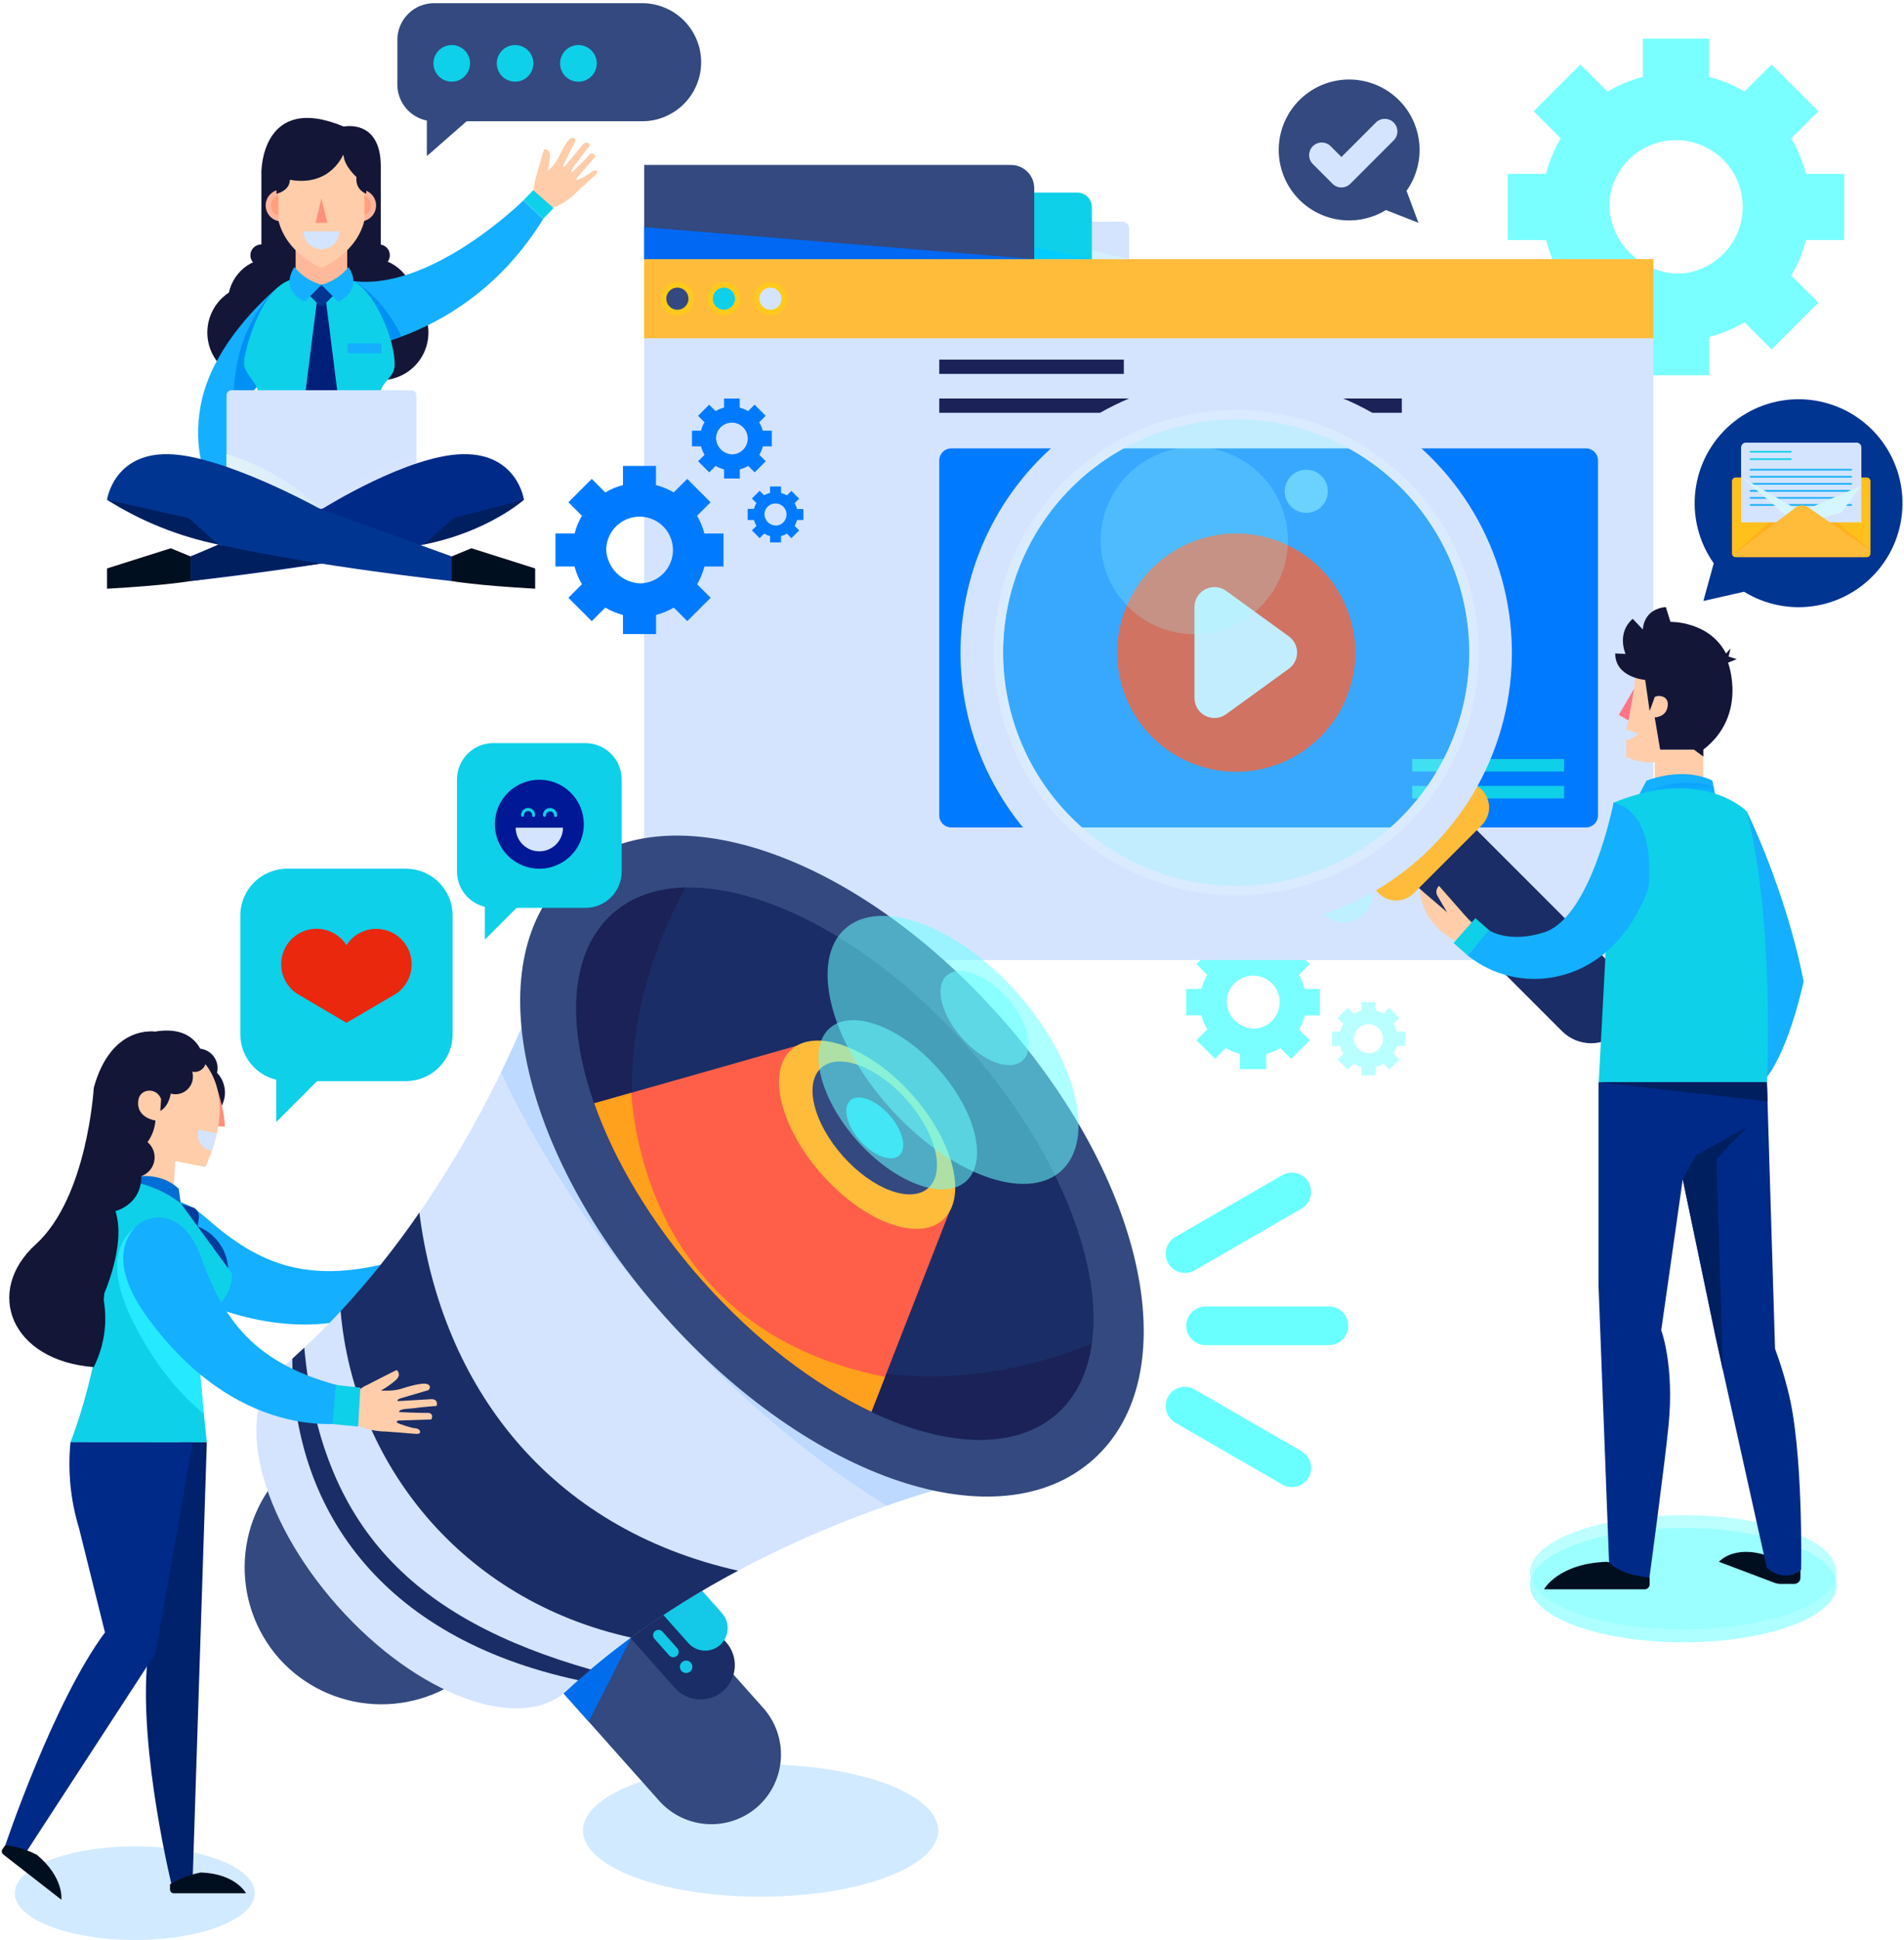 <svg width="543" height="553" viewBox="0 0 543 553" fill="none" xmlns="http://www.w3.org/2000/svg">
<path d="M376.431 289.417V281.91H372.083C371.728 280.497 371.169 279.143 370.425 277.891L373.496 274.827L368.193 269.524L365.129 272.595C363.877 271.851 362.523 271.292 361.11 270.937V266.589H353.603V270.937C352.192 271.291 350.84 271.85 349.59 272.595L346.519 269.524L341.223 274.827L344.294 277.891C343.548 279.143 342.987 280.497 342.629 281.91H338.289V289.417H342.629C342.986 290.829 343.547 292.181 344.294 293.43L341.223 296.501L346.519 301.797L349.59 298.726C350.841 299.487 352.198 300.057 353.616 300.418V304.766H361.123V300.418C362.538 300.063 363.892 299.502 365.143 298.753L368.207 301.824L373.51 296.528L370.439 293.457C371.184 292.208 371.742 290.856 372.097 289.445L376.431 289.417ZM349.815 285.439C349.86 283.962 350.336 282.531 351.184 281.321C352.032 280.111 353.216 279.177 354.59 278.632C355.963 278.087 357.466 277.957 358.913 278.256C360.359 278.555 361.687 279.271 362.732 280.316C363.776 281.36 364.492 282.688 364.792 284.135C365.091 285.582 364.96 287.084 364.415 288.458C363.871 289.831 362.936 291.015 361.726 291.863C360.517 292.712 359.085 293.188 357.609 293.232C355.558 293.176 353.607 292.337 352.156 290.888C350.704 289.438 349.862 287.489 349.801 285.439H349.815Z" fill="#79FFFF"/>
<path d="M525.939 68.421V49.572H515.02C514.122 46.015 512.71 42.608 510.829 39.458L518.568 31.733L505.233 18.398L497.487 26.109C494.337 24.235 490.933 22.824 487.38 21.919V11H468.545V21.919C464.991 22.822 461.587 24.233 458.438 26.109L450.712 18.384L437.377 31.719L445.103 39.444C443.227 42.596 441.817 46.003 440.919 49.558H430V68.421H440.919C441.819 71.977 443.228 75.383 445.103 78.535L437.377 86.261L450.712 99.589L458.438 91.864C461.586 93.739 464.991 95.145 468.545 96.04V106.959H487.401V96.04C490.954 95.143 494.358 93.736 497.508 91.864L505.24 99.589L518.575 86.261L510.836 78.535C512.716 75.385 514.128 71.978 515.026 68.421H525.939ZM478.536 78.023C473.381 77.877 468.476 75.765 464.828 72.12C461.18 68.474 459.065 63.572 458.915 58.417C459.025 54.698 460.221 51.093 462.355 48.046C464.49 44.999 467.469 42.644 470.927 41.27C474.384 39.897 478.168 39.565 481.811 40.317C485.454 41.069 488.798 42.87 491.43 45.5C494.061 48.13 495.865 51.472 496.619 55.115C497.374 58.758 497.045 62.542 495.674 66C494.303 69.459 491.949 72.44 488.904 74.576C485.859 76.713 482.254 77.911 478.536 78.023Z" fill="#79FFFF"/>
<path opacity="0.51" d="M400.705 298.146V294.051H398.33C398.136 293.278 397.831 292.538 397.423 291.854L399.102 290.175L396.201 287.281L394.522 288.96C393.838 288.55 393.098 288.242 392.325 288.046V285.671H388.23V288.046C387.458 288.245 386.718 288.553 386.033 288.96L384.354 287.281L381.46 290.175L383.139 291.854C382.731 292.538 382.425 293.278 382.231 294.051H379.856V298.146H382.231C382.425 298.919 382.731 299.659 383.139 300.343L381.46 302.022L384.354 304.916L386.033 303.237C386.718 303.642 387.458 303.948 388.23 304.145V306.52H392.325V304.145C393.098 303.951 393.838 303.645 394.522 303.237L396.201 304.916L399.102 302.022L397.423 300.343C397.831 299.659 398.136 298.919 398.33 298.146H400.705ZM386.142 295.969C386.166 295.161 386.427 294.377 386.891 293.715C387.355 293.053 388.003 292.541 388.755 292.243C389.507 291.945 390.329 291.873 391.121 292.037C391.913 292.201 392.64 292.593 393.212 293.164C393.783 293.736 394.175 294.463 394.339 295.255C394.503 296.047 394.431 296.869 394.133 297.621C393.835 298.373 393.323 299.021 392.661 299.485C391.999 299.949 391.215 300.21 390.407 300.234C389.283 300.207 388.211 299.749 387.414 298.956C386.617 298.162 386.154 297.093 386.121 295.969H386.142Z" fill="#79FFFF"/>
<path d="M183.7 73.866H471.523V266.071C471.523 268.082 470.724 270.01 469.302 271.432C467.88 272.854 465.952 273.653 463.941 273.653H183.7V73.866Z" fill="#D4E4FF"/>
<path d="M457.089 241.974H322.053V244.253H457.089V241.974Z" fill="#D4E4FF"/>
<path d="M457.089 250.306H322.053V252.586H457.089V250.306Z" fill="#D4E4FF"/>
<path d="M457.089 258.646H322.053V260.925H457.089V258.646Z" fill="#D4E4FF"/>
<path d="M452.326 127.82H271.272C269.391 127.82 267.866 129.345 267.866 131.226V232.453C267.866 234.334 269.391 235.859 271.272 235.859H452.326C454.207 235.859 455.731 234.334 455.731 232.453V131.226C455.731 129.345 454.207 127.82 452.326 127.82Z" fill="#007AFF"/>
<path d="M471.523 73.866H183.7V96.414H471.523V73.866Z" fill="#FFBC3A"/>
<path d="M197.895 85.133C197.895 86.064 197.619 86.975 197.101 87.749C196.584 88.523 195.848 89.127 194.988 89.483C194.128 89.84 193.181 89.933 192.267 89.751C191.354 89.57 190.515 89.121 189.856 88.463C189.198 87.804 188.749 86.965 188.568 86.052C188.386 85.138 188.479 84.191 188.836 83.331C189.192 82.471 189.795 81.735 190.57 81.218C191.344 80.7 192.255 80.424 193.186 80.424C194.435 80.424 195.633 80.92 196.516 81.803C197.399 82.686 197.895 83.884 197.895 85.133V85.133Z" fill="#FFCA1C"/>
<path d="M196.339 85.133C196.34 85.758 196.156 86.37 195.809 86.891C195.462 87.412 194.969 87.818 194.391 88.058C193.814 88.298 193.178 88.361 192.564 88.239C191.951 88.117 191.387 87.816 190.945 87.374C190.502 86.932 190.201 86.368 190.08 85.754C189.958 85.141 190.021 84.505 190.261 83.927C190.501 83.35 190.907 82.856 191.428 82.51C191.948 82.163 192.56 81.979 193.186 81.98C194.022 81.98 194.824 82.312 195.415 82.903C196.007 83.495 196.339 84.297 196.339 85.133V85.133Z" fill="#33497F"/>
<path d="M211.155 85.133C211.155 86.064 210.879 86.975 210.361 87.749C209.844 88.523 209.108 89.127 208.248 89.483C207.387 89.84 206.441 89.933 205.527 89.751C204.614 89.57 203.775 89.121 203.116 88.463C202.458 87.804 202.009 86.965 201.828 86.052C201.646 85.138 201.739 84.191 202.095 83.331C202.452 82.471 203.055 81.735 203.83 81.218C204.604 80.7 205.515 80.424 206.446 80.424C207.065 80.423 207.677 80.544 208.249 80.781C208.821 81.017 209.34 81.364 209.778 81.801C210.215 82.239 210.562 82.758 210.798 83.33C211.035 83.902 211.156 84.514 211.155 85.133V85.133Z" fill="#FFCA1C"/>
<path d="M206.446 88.286C208.187 88.286 209.599 86.874 209.599 85.133C209.599 83.392 208.187 81.98 206.446 81.98C204.705 81.98 203.293 83.392 203.293 85.133C203.293 86.874 204.705 88.286 206.446 88.286Z" fill="#0ED0E9"/>
<path d="M224.421 85.133C224.421 86.064 224.145 86.975 223.628 87.749C223.11 88.523 222.375 89.127 221.515 89.483C220.654 89.84 219.707 89.933 218.794 89.751C217.88 89.57 217.041 89.121 216.383 88.463C215.724 87.804 215.276 86.965 215.094 86.052C214.912 85.138 215.006 84.191 215.362 83.331C215.719 82.471 216.322 81.735 217.096 81.218C217.871 80.7 218.781 80.424 219.713 80.424C220.961 80.424 222.159 80.92 223.042 81.803C223.925 82.686 224.421 83.884 224.421 85.133V85.133Z" fill="#FFCA1C"/>
<path d="M222.872 85.133C222.874 85.758 222.69 86.37 222.343 86.89C221.997 87.411 221.504 87.817 220.927 88.057C220.349 88.297 219.714 88.361 219.1 88.24C218.487 88.118 217.923 87.818 217.481 87.376C217.038 86.935 216.737 86.372 216.614 85.759C216.492 85.145 216.554 84.51 216.793 83.932C217.032 83.354 217.437 82.861 217.957 82.513C218.476 82.165 219.087 81.98 219.713 81.98C220.55 81.98 221.352 82.312 221.945 82.903C222.537 83.494 222.871 84.296 222.872 85.133Z" fill="#D4E4FF"/>
<path d="M299.566 63.185H320.04C320.565 63.185 321.068 63.394 321.439 63.765C321.81 64.136 322.019 64.64 322.019 65.165V73.866H299.566V63.185Z" fill="#D4E4FF"/>
<path d="M322.046 73.866H310.717L310.185 71.122L322.046 73.866Z" fill="#D6F0FF"/>
<path d="M266.42 54.894H307.223C308.327 54.894 309.386 55.332 310.167 56.113C310.948 56.894 311.386 57.953 311.386 59.057V73.866H266.42V54.894V54.894Z" fill="#0ED0E9"/>
<path d="M311.386 73.866L292.66 70.051L294.953 73.866H311.386Z" fill="#00CCFF"/>
<path d="M183.7 47.018H288.319C290.079 47.018 291.766 47.717 293.01 48.961C294.254 50.205 294.953 51.892 294.953 53.652V73.866H183.714V47.018H183.7Z" fill="#33497F"/>
<path d="M294.953 73.866L183.7 64.741V73.866H294.953Z" fill="#0068F2"/>
<path d="M399.784 113.591H267.866V117.665H399.784V113.591Z" fill="#1A2258"/>
<path d="M320.504 102.508H267.866V106.582H320.504V102.508Z" fill="#1A2258"/>
<path d="M446.054 216.368H402.752V219.917H446.054V216.368Z" fill="#0ED0E9"/>
<path d="M446.054 224.032H402.752V227.581H446.054V224.032Z" fill="#0ED0E9"/>
<path d="M206.337 161.486V152.075H200.877C200.426 150.3 199.723 148.599 198.789 147.024L202.645 143.169L195.991 136.508L192.128 140.371C190.555 139.431 188.854 138.726 187.078 138.275V132.816H177.667V138.275C175.891 138.726 174.19 139.431 172.617 140.371L168.761 136.508L162.1 143.169L165.963 147.024C165.024 148.598 164.318 150.299 163.868 152.075H158.408V161.486H163.868C164.318 163.261 165.024 164.963 165.963 166.536L162.1 170.398L168.761 177.052L172.617 173.196C174.191 174.131 175.892 174.834 177.667 175.285V180.744H187.098V175.285C188.873 174.834 190.574 174.131 192.149 173.196L196.011 177.052L202.665 170.398L198.809 166.536C199.744 164.961 200.447 163.26 200.898 161.486H206.337ZM172.897 156.49C172.953 154.634 173.552 152.835 174.619 151.315C175.686 149.795 177.175 148.62 178.901 147.936C180.628 147.252 182.517 147.089 184.335 147.465C186.154 147.842 187.822 148.743 189.135 150.056C190.448 151.37 191.347 153.039 191.722 154.858C192.098 156.676 191.933 158.565 191.248 160.291C190.562 162.017 189.387 163.505 187.866 164.571C186.345 165.637 184.546 166.234 182.69 166.29C180.11 166.221 177.655 165.167 175.829 163.345C174.002 161.522 172.943 159.069 172.869 156.49H172.897Z" fill="#007AFF"/>
<path d="M220.115 127.24V122.756H217.522C217.308 121.914 216.973 121.107 216.526 120.361L218.362 118.525L215.195 115.352L213.359 117.188C212.61 116.744 211.801 116.411 210.957 116.198V113.598H206.48V116.198C205.636 116.412 204.828 116.746 204.078 117.188L202.242 115.352L199.075 118.525L200.911 120.361C200.464 121.107 200.129 121.914 199.915 122.756H197.335V127.24H199.929C200.144 128.085 200.479 128.894 200.925 129.642L199.089 131.478L202.256 134.645L204.091 132.809C204.84 133.254 205.649 133.587 206.494 133.798V136.399H210.984V133.798C211.829 133.588 212.639 133.255 213.386 132.809L215.222 134.645L218.389 131.478L216.553 129.642C216.999 128.894 217.334 128.085 217.549 127.24H220.115ZM204.201 124.858C204.228 123.975 204.513 123.12 205.02 122.397C205.528 121.674 206.236 121.115 207.057 120.79C207.879 120.465 208.777 120.387 209.642 120.566C210.507 120.746 211.301 121.175 211.925 121.8C212.549 122.425 212.977 123.219 213.155 124.084C213.333 124.949 213.254 125.848 212.928 126.669C212.601 127.49 212.042 128.197 211.318 128.703C210.594 129.21 209.738 129.494 208.855 129.519C207.629 129.488 206.462 128.987 205.596 128.119C204.73 127.252 204.23 126.084 204.201 124.858V124.858Z" fill="#007AFF"/>
<path d="M229.117 148.232V145.1H227.308C227.159 144.512 226.93 143.947 226.626 143.421L227.909 142.138L225.698 139.927L224.415 141.21C223.891 140.904 223.325 140.674 222.736 140.528V138.678H219.604V140.493C219.014 140.64 218.449 140.87 217.925 141.176L216.649 139.893L214.431 142.104L215.714 143.387C215.41 143.913 215.18 144.478 215.031 145.066H213.223V148.232H215.031C215.18 148.821 215.41 149.386 215.714 149.911L214.431 151.187L216.649 153.405L217.925 152.122C218.45 152.426 219.015 152.656 219.604 152.805V154.613H222.736V152.805C223.324 152.656 223.889 152.426 224.415 152.122L225.698 153.405L227.909 151.187L226.626 149.911C226.93 149.386 227.159 148.821 227.308 148.232H229.117ZM218 146.567C218.019 145.951 218.218 145.353 218.572 144.849C218.926 144.344 219.421 143.954 219.994 143.727C220.567 143.5 221.194 143.445 221.798 143.57C222.402 143.695 222.956 143.994 223.392 144.43C223.828 144.866 224.127 145.42 224.252 146.024C224.377 146.628 224.323 147.255 224.095 147.828C223.868 148.402 223.478 148.896 222.974 149.25C222.469 149.605 221.871 149.804 221.255 149.822C220.4 149.8 219.586 149.451 218.98 148.847C218.375 148.242 218.024 147.429 218 146.574V146.567Z" fill="#007AFF"/>
<path d="M267.553 521.785C267.553 532.199 244.875 540.641 216.901 540.641C188.928 540.641 166.243 532.199 166.243 521.785C166.243 511.37 188.921 502.935 216.901 502.935C244.882 502.935 267.553 511.377 267.553 521.785Z" fill="#D2EAFF"/>
<path d="M38.017 348.92C39.082 344.143 46.78 336.554 59.01 347.351C73.641 360.263 88.273 366.869 114.97 358.802L119.468 366.93C119.468 366.93 95.848 388.857 53.953 369.701C41.737 364.105 36.277 356.809 38.017 348.92Z" fill="#14AFFF"/>
<path d="M192.19 424.829L134.769 475.965C127.017 482.826 116.865 486.341 106.531 485.741C96.196 485.142 86.519 480.476 79.613 472.764V472.764C72.751 465.014 69.235 454.862 69.833 444.528C70.432 434.193 75.096 424.515 82.807 417.609L140.228 366.473C147.98 359.611 158.132 356.097 168.466 356.696C178.801 357.296 188.478 361.962 195.384 369.673V369.673C202.248 377.423 205.765 387.575 205.166 397.91C204.568 408.245 199.902 417.923 192.19 424.829Z" fill="#33497F"/>
<path d="M216.089 514.974C212.145 518.467 206.979 520.257 201.719 519.953C196.46 519.649 191.534 517.275 188.02 513.35L138.065 457.252C134.571 453.307 132.78 448.14 133.085 442.879C133.389 437.618 135.763 432.692 139.689 429.176V429.176C143.635 425.685 148.803 423.897 154.063 424.202C159.323 424.508 164.249 426.882 167.765 430.807L217.72 486.905C221.211 490.85 222.999 496.016 222.693 501.276C222.388 506.535 220.013 511.459 216.089 514.974V514.974Z" fill="#33497F"/>
<path d="M180.104 466.718L167.881 490.733L154.211 475.385L180.104 466.718Z" fill="#006EEC"/>
<path d="M206.303 481.95C204.361 483.67 201.818 484.552 199.228 484.403C196.638 484.253 194.213 483.084 192.483 481.152L168.979 454.755C167.261 452.814 166.381 450.271 166.53 447.684C166.68 445.096 167.847 442.672 169.778 440.942C171.719 439.224 174.261 438.343 176.849 438.493C179.437 438.642 181.86 439.81 183.591 441.74L207.101 468.137C208.818 470.079 209.697 472.621 209.547 475.208C209.398 477.796 208.231 480.219 206.303 481.95V481.95Z" fill="#1A2D66"/>
<path d="M205.381 468.888C206.648 467.753 207.413 466.163 207.512 464.465C207.61 462.767 207.033 461.099 205.907 459.825L191.732 443.904C190.597 442.637 189.007 441.872 187.309 441.773C185.612 441.675 183.944 442.252 182.67 443.378V443.378C181.402 444.512 180.635 446.103 180.536 447.801C180.438 449.499 181.016 451.168 182.144 452.441L196.318 468.363C197.454 469.629 199.044 470.394 200.742 470.493C202.439 470.591 204.107 470.014 205.381 468.888V468.888Z" fill="#13C9E7"/>
<path d="M154.464 278.423C154.464 278.423 131.854 346.184 79.77 390.42C66.38 402.342 73.812 432.534 96.333 457.86C118.854 483.185 148.022 494.029 161.404 482.121C211.36 435.489 281.277 420.857 281.277 420.857L237.259 332.384L154.464 278.423Z" fill="#D4E4FF"/>
<g style="mix-blend-mode:multiply" opacity="0.3">
<path d="M154.464 278.423C154.464 278.423 150.758 289.527 142.862 305.68C153.734 328.883 169.328 352.571 189.33 375.037C209.333 397.504 231.089 415.732 252.859 429.204C269.812 423.259 281.27 420.857 281.27 420.857L237.259 332.384L154.464 278.423Z" fill="#86C0FF"/>
</g>
<path d="M162.762 248.737C135.908 272.622 147.585 328.133 189.378 375.038C231.171 421.942 284.921 439.959 311.769 416.039C338.616 392.119 326.946 336.643 285.153 289.738C243.36 242.833 189.624 224.817 162.762 248.737Z" fill="#33497F"/>
<path d="M301.509 402.942C322.306 384.425 310.776 337.528 275.755 298.194C240.734 258.86 195.485 241.984 174.688 260.501C153.89 279.018 165.421 325.915 200.441 365.249C235.462 404.583 280.712 421.459 301.509 402.942Z" fill="#1A2D66"/>
<path d="M195.513 252.954C187.324 253.166 180.131 255.568 174.664 260.461C153.87 278.976 165.404 325.874 200.427 365.21C174.61 336.186 174.18 291.868 195.513 252.954Z" fill="#1A2258"/>
<path d="M200.427 365.183C235.45 404.512 280.703 421.389 301.498 402.868C306.957 398.002 310.178 391.157 311.338 383.022C270.221 399.715 226.251 394.173 200.427 365.183Z" fill="#1A2258"/>
<path d="M169.478 314.497C175.258 330.965 185.781 348.729 200.427 365.183C215.489 382.094 232.434 394.835 248.519 402.417L270.76 345.419L240.958 316.347L227.247 298.071L170.986 314.068C170.474 314.204 169.969 314.341 169.478 314.497Z" fill="#FF5F49"/>
<path d="M180.035 311.508L170.986 314.067C170.474 314.19 169.969 314.327 169.478 314.484C175.258 330.951 185.781 348.715 200.427 365.169C215.489 382.08 232.434 394.822 248.519 402.404L252.395 392.474C190.511 380.163 181.318 329.368 180.035 311.508Z" fill="#FFA11C"/>
<path d="M260.121 312.02C272.05 325.417 275.981 341.366 268.897 347.705C261.813 354.045 246.376 348.265 234.468 334.869C222.559 321.472 218.601 305.523 225.684 299.183C232.768 292.843 248.185 298.631 260.121 312.02Z" fill="#FFBC3A"/>
<path d="M258.531 313.44C266.959 322.905 269.73 334.186 264.727 338.643C259.725 343.099 248.84 339.038 240.412 329.573C231.983 320.107 229.213 308.833 234.215 304.377C239.217 299.92 250.103 303.981 258.531 313.44Z" fill="#33497F"/>
<path d="M253.617 317.814C257.48 322.148 258.749 327.314 256.456 329.354C254.163 331.395 249.181 329.532 245.325 325.205C241.469 320.878 240.193 315.705 242.486 313.665C244.779 311.624 249.761 313.481 253.617 317.814Z" fill="#13C9E7"/>
<path opacity="0.54" d="M267.58 304.67C278.315 316.722 281.85 331.102 275.476 336.745C269.102 342.389 255.228 337.25 244.493 325.198C233.758 313.146 230.223 298.767 236.597 293.089C242.971 287.411 256.845 292.611 267.58 304.67Z" fill="#6AFFFF"/>
<path opacity="0.54" d="M302.573 333.822C312.665 324.837 307.071 302.081 290.078 282.995C273.085 263.909 251.129 255.721 241.037 264.706C230.945 273.691 236.54 296.447 253.532 315.533C270.525 334.619 292.482 342.807 302.573 333.822Z" fill="#6AFFFF"/>
<path opacity="0.54" d="M287.193 284.49C293.158 291.192 295.123 299.183 291.581 302.336C288.04 305.489 280.328 302.616 274.363 295.915C268.399 289.213 266.433 281.228 269.975 278.075C273.517 274.922 281.222 277.795 287.193 284.49Z" fill="#6AFFFF"/>
<path d="M193.029 472C192.724 472.27 192.325 472.409 191.919 472.386C191.512 472.363 191.131 472.18 190.859 471.877L186.641 467.141C186.371 466.836 186.233 466.437 186.256 466.031C186.279 465.624 186.461 465.243 186.764 464.971V464.971C187.069 464.701 187.468 464.562 187.875 464.585C188.281 464.608 188.662 464.791 188.934 465.094L193.152 469.83C193.422 470.135 193.561 470.534 193.538 470.94C193.515 471.347 193.332 471.728 193.029 472Z" fill="#13C9E7"/>
<path d="M194.346 476.293C194.58 476.555 194.885 476.741 195.225 476.829C195.565 476.918 195.923 476.903 196.255 476.787C196.586 476.672 196.876 476.461 197.087 476.18C197.298 475.9 197.422 475.564 197.442 475.213C197.462 474.863 197.378 474.514 197.2 474.212C197.022 473.909 196.758 473.667 196.442 473.514C196.126 473.361 195.772 473.306 195.424 473.355C195.077 473.403 194.751 473.554 194.489 473.788C194.138 474.101 193.926 474.541 193.899 475.011C193.872 475.48 194.033 475.941 194.346 476.293V476.293Z" fill="#13C9E7"/>
<path d="M86.778 384.141C85.646 385.206 84.508 386.257 83.366 387.294C83.366 429.204 107.9 466.718 164.98 478.947C166.147 477.91 167.328 476.9 168.509 475.897C118.062 461.477 91.556 435.543 86.778 384.141Z" fill="#1A2D66"/>
<path d="M119.598 345.658C112.796 355.547 105.291 364.932 97.138 373.741C100.892 417.049 131.486 456.133 180.001 466.793C189.692 459.713 199.88 453.34 210.487 447.725C156.389 435.544 125.897 395.006 119.598 345.658Z" fill="#1A2D66"/>
<path d="M384.538 377.918C384.535 379.377 383.953 380.776 382.921 381.808C381.889 382.84 380.49 383.421 379.031 383.425H343.81C342.35 383.421 340.951 382.84 339.919 381.808C338.887 380.776 338.306 379.377 338.302 377.918V377.918C338.306 376.457 338.887 375.058 339.919 374.025C340.951 372.992 342.349 372.409 343.81 372.403H379.031C380.491 372.409 381.89 372.992 382.922 374.025C383.954 375.058 384.535 376.457 384.538 377.918V377.918Z" fill="#6AFFFF"/>
<path d="M373.209 337.012C373.927 338.28 374.114 339.78 373.73 341.186C373.347 342.592 372.424 343.79 371.162 344.518L340.657 362.132C339.388 362.85 337.888 363.037 336.482 362.653C335.076 362.27 333.879 361.347 333.15 360.085V360.085C332.433 358.817 332.245 357.316 332.629 355.91C333.012 354.505 333.935 353.307 335.197 352.578L365.703 334.971C366.97 334.252 368.47 334.062 369.876 334.445C371.283 334.827 372.481 335.75 373.209 337.012V337.012Z" fill="#6AFFFF"/>
<path d="M373.209 421.151C373.927 419.882 374.114 418.382 373.73 416.976C373.347 415.57 372.424 414.373 371.162 413.644L340.657 396.037C339.392 395.317 337.895 395.124 336.49 395.501C335.084 395.878 333.884 396.794 333.15 398.05V398.05C332.433 399.318 332.245 400.819 332.629 402.225C333.012 403.63 333.935 404.828 335.197 405.557L365.703 423.171C366.967 423.892 368.466 424.084 369.872 423.706C371.278 423.328 372.477 422.409 373.209 421.151Z" fill="#6AFFFF"/>
<path d="M108.59 48.793H74.549V90.579H108.59V48.793Z" fill="#131637"/>
<path d="M77.429 98.413C84.285 98.413 89.843 92.856 89.843 86C89.843 79.144 84.285 73.586 77.429 73.586C70.573 73.586 65.015 79.144 65.015 86C65.015 92.856 70.573 98.413 77.429 98.413Z" fill="#131637"/>
<path d="M118.123 86C118.123 88.455 117.395 90.855 116.031 92.896C114.667 94.938 112.728 96.529 110.46 97.469C108.192 98.408 105.696 98.654 103.288 98.175C100.88 97.696 98.668 96.514 96.932 94.778C95.196 93.041 94.013 90.829 93.534 88.421C93.055 86.013 93.301 83.517 94.241 81.249C95.18 78.981 96.772 77.042 98.813 75.678C100.854 74.314 103.254 73.586 105.71 73.586C107.34 73.585 108.955 73.906 110.461 74.529C111.968 75.153 113.337 76.067 114.49 77.22C115.642 78.373 116.557 79.742 117.18 81.248C117.804 82.755 118.124 84.369 118.123 86V86Z" fill="#131637"/>
<path d="M122.184 94.783C122.184 97.473 121.386 100.102 119.891 102.338C118.396 104.574 116.271 106.317 113.786 107.345C111.3 108.373 108.565 108.641 105.928 108.114C103.29 107.587 100.868 106.29 98.967 104.386C97.067 102.482 95.775 100.057 95.253 97.418C94.732 94.779 95.005 92.045 96.038 89.561C97.071 87.078 98.818 84.957 101.057 83.466C103.296 81.976 105.927 81.183 108.617 81.188C112.218 81.194 115.67 82.629 118.214 85.178C120.758 87.727 122.186 91.181 122.184 94.783V94.783Z" fill="#131637"/>
<path d="M86.314 94.783C86.314 97.472 85.517 100.1 84.023 102.335C82.53 104.571 80.407 106.313 77.922 107.342C75.439 108.371 72.705 108.64 70.068 108.116C67.431 107.591 65.009 106.297 63.108 104.395C61.206 102.494 59.911 100.072 59.387 97.435C58.862 94.798 59.132 92.064 60.161 89.58C61.19 87.096 62.932 84.973 65.168 83.479C67.403 81.986 70.031 81.188 72.72 81.188C76.326 81.188 79.783 82.621 82.333 85.17C84.882 87.719 86.314 91.177 86.314 94.783V94.783Z" fill="#131637"/>
<path d="M108.098 75.852C109.802 75.852 111.183 74.471 111.183 72.767C111.183 71.063 109.802 69.682 108.098 69.682C106.394 69.682 105.013 71.063 105.013 72.767C105.013 74.471 106.394 75.852 108.098 75.852Z" fill="#131637"/>
<path d="M77.579 72.767C77.58 73.377 77.401 73.974 77.062 74.483C76.724 74.991 76.243 75.387 75.68 75.622C75.116 75.856 74.496 75.918 73.897 75.8C73.298 75.682 72.748 75.388 72.316 74.957C71.883 74.526 71.589 73.977 71.469 73.378C71.35 72.779 71.411 72.159 71.644 71.595C71.877 71.031 72.272 70.549 72.78 70.209C73.287 69.87 73.884 69.689 74.494 69.689C75.311 69.689 76.095 70.013 76.673 70.59C77.251 71.167 77.577 71.95 77.579 72.767V72.767Z" fill="#131637"/>
<path d="M79.463 81.741C79.463 81.741 60.613 96.68 57.208 115.707C52.956 139.422 69.212 149.679 69.212 149.679L71.205 137.722C71.205 137.722 65.745 130.099 66.653 123.609C67.834 115.27 74.228 109.189 74.228 109.189C74.228 109.189 82.595 96.427 79.463 81.741Z" fill="#14AFFF"/>
<path d="M74.931 98.516L78.739 82.396C78.739 82.396 63.725 94.947 67.233 120.893C68.6 116.496 70.996 112.489 74.221 109.203C74.221 109.203 74.303 109.012 74.44 108.65L74.931 98.516Z" fill="#0091F4"/>
<path d="M99.909 79.987C99.909 79.987 95.077 87.494 96.237 100.133C96.237 100.133 132.489 98.768 154.928 62.401L149.243 57.146C149.243 57.146 122.423 83.625 99.909 79.987Z" fill="#14AFFF"/>
<path d="M152.123 55.419C152.123 55.419 152.348 51.536 152.915 50.294C152.915 50.294 154.798 43.572 155.16 42.548C155.16 42.548 156.798 42.303 156.818 44.322C156.775 45.839 156.571 47.346 156.211 48.82C157.404 47.697 158.423 46.401 159.234 44.978C160.053 43.21 161.78 39.777 162.913 39.354C164.045 38.931 164.093 40.2 164.093 40.2C164.093 40.2 161.445 45.469 160.886 46.602C160.394 47.605 160.947 47.55 160.947 47.55L166.113 41.306C166.898 40.358 167.717 40.439 168.297 41.395C168.297 41.395 165.977 44.241 164.707 46.111C164.264 46.759 162.36 48.697 163.124 49.154C163.124 49.154 167.348 45.005 167.976 44.22C168.082 44.039 168.243 43.896 168.436 43.813C168.628 43.73 168.842 43.711 169.047 43.758C169.251 43.805 169.435 43.917 169.571 44.076C169.708 44.235 169.79 44.434 169.805 44.643L164.503 50.717C164.503 50.717 164.216 51.208 164.598 51.29C164.98 51.372 168.202 49.461 168.495 49.168C168.788 48.874 169.785 48.035 170.351 48.943C170.351 48.943 170.501 49.277 169.573 50.082C168.645 50.888 164.4 54.825 164.4 54.825C162.566 56.755 160.322 58.25 157.835 59.2C153.775 60.701 152.505 59.521 154.832 60.353L153.74 58.265L152.123 55.419Z" fill="#FFCDA9"/>
<path d="M157.855 59.316L152.075 54.218L149.25 57.111L154.941 62.366L157.855 59.316Z" fill="#0ED0E9"/>
<path d="M101.11 80.206C101.11 80.206 109.299 84.765 114.472 95.902C112.524 96.521 110.618 97.267 108.767 98.134L103.915 92.544" fill="#0091F4"/>
<path d="M112.561 103.928C112.561 95.172 105.013 79.36 98.066 79.36H85.284C74.876 79.36 69.587 100.147 69.587 103.621C69.587 106.446 73.539 109.046 73.682 112.295C74.139 121.037 73.402 131.744 74.46 143.503C74.46 143.503 78.043 150.764 91.637 149.236C105.239 150.764 106.481 144.145 106.481 144.145C107.545 132.297 107.996 120.798 108.446 112.008C108.965 108.65 112.561 107.593 112.561 103.928Z" fill="#0ED0E9"/>
<path d="M99.145 100.706H108.808V97.867H99.145V100.706Z" fill="#14AFFF"/>
<path d="M92.873 85.119H91.18L91.187 85.645L90.47 85.119L85.284 126.401L91.671 127.909L98.066 126.401L92.873 85.119Z" fill="#001F78"/>
<g style="mix-blend-mode:multiply" opacity="0.51">
<path d="M73.88 117.754C74.187 122.77 74.603 128.202 75.088 134.092L85.181 135.457L109.183 132.966C110.31 131.927 111.355 130.802 112.309 129.601C112.643 125.343 112.93 121.351 113.162 117.59C94.046 123.862 78.487 119.406 73.88 117.754Z" fill="#3BD2FF"/>
</g>
<path d="M88.357 84.339L91.662 81.033L94.968 84.339L92.154 87.152C92.026 87.28 91.853 87.352 91.672 87.352C91.491 87.352 91.317 87.28 91.189 87.152L88.366 84.329L88.357 84.339Z" fill="#003591"/>
<path d="M98.141 58.572C98.142 59.473 98.411 60.354 98.913 61.103C99.414 61.852 100.127 62.435 100.96 62.779C101.793 63.123 102.71 63.212 103.593 63.036C104.477 62.859 105.289 62.424 105.926 61.786C106.563 61.148 106.996 60.336 107.172 59.452C107.347 58.568 107.256 57.652 106.911 56.819C106.566 55.986 105.981 55.275 105.232 54.774C104.482 54.274 103.601 54.007 102.7 54.007C102.101 54.007 101.507 54.125 100.954 54.354C100.4 54.584 99.897 54.92 99.474 55.344C99.05 55.768 98.715 56.272 98.486 56.825C98.257 57.379 98.14 57.973 98.141 58.572Z" fill="#FFB59C"/>
<path d="M99.649 58.572C99.649 59.177 99.829 59.768 100.165 60.271C100.501 60.774 100.979 61.166 101.538 61.397C102.097 61.629 102.713 61.689 103.306 61.57C103.899 61.452 104.444 61.16 104.871 60.731C105.298 60.303 105.589 59.758 105.706 59.164C105.823 58.571 105.762 57.956 105.529 57.397C105.297 56.839 104.904 56.362 104.4 56.027C103.897 55.691 103.305 55.513 102.7 55.515C102.299 55.515 101.902 55.594 101.531 55.748C101.16 55.901 100.824 56.127 100.541 56.41C100.257 56.694 100.033 57.032 99.88 57.403C99.727 57.773 99.648 58.171 99.649 58.572V58.572Z" fill="#FF9F7C"/>
<path d="M75.764 58.572C75.765 59.473 76.034 60.354 76.535 61.103C77.037 61.852 77.749 62.435 78.583 62.779C79.416 63.123 80.332 63.212 81.216 63.036C82.1 62.859 82.912 62.424 83.548 61.786C84.185 61.148 84.619 60.336 84.794 59.452C84.969 58.568 84.879 57.652 84.534 56.819C84.188 55.986 83.604 55.275 82.855 54.774C82.105 54.274 81.224 54.007 80.322 54.007C79.723 54.007 79.13 54.125 78.576 54.354C78.023 54.584 77.52 54.92 77.097 55.344C76.673 55.768 76.337 56.272 76.109 56.825C75.88 57.379 75.763 57.973 75.764 58.572Z" fill="#FFB59C"/>
<path d="M77.272 58.572C77.272 59.177 77.451 59.768 77.788 60.271C78.124 60.774 78.602 61.166 79.161 61.397C79.72 61.629 80.335 61.689 80.928 61.57C81.522 61.452 82.066 61.16 82.494 60.731C82.921 60.303 83.212 59.758 83.329 59.164C83.446 58.571 83.385 57.956 83.152 57.397C82.92 56.839 82.527 56.362 82.023 56.027C81.519 55.691 80.927 55.513 80.323 55.515C79.921 55.515 79.524 55.594 79.153 55.748C78.783 55.901 78.446 56.127 78.163 56.41C77.88 56.694 77.655 57.032 77.502 57.403C77.349 57.773 77.271 58.171 77.272 58.572V58.572Z" fill="#FF9F7C"/>
<path d="M99.022 66.475H84.308V81.188H99.022V66.475Z" fill="#FFB899"/>
<path d="M92.92 39.272L90.948 40.132L90.409 39.272L79.381 47.591V62.721C81.639 72.385 91.665 76.37 91.665 76.37C91.665 76.37 101.69 72.385 103.949 62.721V47.591L92.92 39.272Z" fill="#FFCDA9"/>
<path d="M93.337 63.506L91.665 56.525L89.993 63.506H93.337Z" fill="#FF907D"/>
<path d="M91.665 71.04C93.019 71.04 94.317 70.503 95.275 69.545C96.232 68.588 96.77 67.29 96.77 65.936H86.533C86.533 66.608 86.666 67.274 86.924 67.895C87.182 68.517 87.561 69.081 88.038 69.555C88.515 70.029 89.081 70.405 89.703 70.66C90.326 70.915 90.992 71.044 91.665 71.04V71.04Z" fill="#D4E4FF"/>
<path d="M91.672 81.188L86.894 86C86.894 86 79.633 82.99 83.953 76.118C85.931 78.575 88.631 80.349 91.672 81.188Z" fill="#14AFFF"/>
<path d="M91.672 81.188L96.483 86C96.483 86 103.737 82.99 99.418 76.118C97.434 78.582 94.723 80.356 91.672 81.188V81.188Z" fill="#14AFFF"/>
<path d="M66.025 111.23H117.318C117.694 111.23 118.055 111.379 118.322 111.645C118.588 111.912 118.737 112.273 118.737 112.649V147.686H64.606V112.642C64.607 112.267 64.758 111.908 65.024 111.643C65.29 111.378 65.65 111.23 66.025 111.23Z" fill="#D4E4FF"/>
<path d="M91.555 145.093C83.903 137.859 74.672 132.506 64.592 129.458V134.495L91.555 145.093Z" fill="url(#paint0_linear_27_1752)"/>
<path d="M91.774 145.093C99.426 137.859 108.658 132.506 118.737 129.458V134.495L91.774 145.093Z" fill="url(#paint1_linear_27_1752)"/>
<path d="M54.342 158.606V165.635C54.342 165.635 92.948 161.472 120.853 155.227C120.853 155.227 133.56 151.31 149.427 142.466C149.427 142.466 147.605 129.199 131.998 129.458C116.39 129.717 92.32 144.82 92.32 144.82L54.342 158.606Z" fill="#002A88"/>
<path d="M91.774 160.612L90.784 160.428L62.292 155.227L54.342 158.612V165.635" fill="#001F5F"/>
<path d="M120.853 155.227L129.35 147.686L149.427 142.466C149.427 142.466 139.122 151.645 120.853 155.227Z" fill="#001F5F"/>
<path d="M128.804 158.606V165.635C128.804 165.635 90.198 161.472 62.292 155.227C51.234 152.248 40.57 147.964 30.524 142.466C30.524 142.466 32.346 129.199 47.954 129.458C63.562 129.717 90.832 144.82 90.832 144.82L128.804 158.606Z" fill="#003591"/>
<path d="M62.292 155.227L53.796 147.686L30.524 142.466C40.255 148.605 51.019 152.929 62.292 155.227V155.227Z" fill="#001F5F"/>
<path d="M54.342 165.635C54.342 165.635 47.401 166.87 30.524 167.812V162.031L48.705 156.278L54.342 158.605V165.635Z" fill="#000F1F"/>
<path d="M128.804 165.635C128.804 165.635 135.744 166.87 152.621 167.812V162.031L134.441 156.278L128.804 158.605V165.635Z" fill="#000F1F"/>
<path d="M97.985 43.818C97.985 43.818 94.47 53.372 82.636 51.242C82.636 51.242 83.005 54.075 78.862 55.242V52.689L75.095 50.082L74.72 48.854L77.225 40.883L85.346 39.272L91.761 40.405H102.127L106.345 44.125L104.461 52.805V55.221C104.461 55.221 101.322 54.293 101.643 50.444C101.643 50.41 97.876 47.182 97.985 43.818Z" fill="#131637"/>
<path d="M74.549 49.045C74.549 49.045 74.495 26.244 98.032 36.078C98.032 36.078 108.596 33.813 108.596 47.407V49.018L108.098 50.983L100.789 46.356L95.391 42.459L89.931 43.033L74.549 49.045Z" fill="#131637"/>
<path d="M123.794 0.905H183.127C187.591 0.907 191.872 2.681 195.029 5.838C198.186 8.995 199.961 13.276 199.963 17.741V17.741C199.961 22.205 198.186 26.485 195.029 29.641C191.872 32.797 187.591 34.57 183.127 34.57H133.069L121.733 44.5V34.365C119.36 33.889 117.225 32.606 115.691 30.733C114.157 28.861 113.319 26.515 113.319 24.095V11.38C113.319 8.602 114.422 5.938 116.387 3.973C118.352 2.009 121.016 0.905 123.794 0.905V0.905Z" fill="#33497F"/>
<path d="M134.059 18.069C134.057 19.102 133.75 20.112 133.174 20.971C132.599 21.83 131.782 22.499 130.827 22.893C129.872 23.288 128.821 23.39 127.807 23.188C126.793 22.986 125.863 22.487 125.132 21.756C124.402 21.024 123.905 20.093 123.703 19.079C123.502 18.065 123.606 17.015 124.002 16.06C124.398 15.105 125.068 14.289 125.928 13.715C126.787 13.141 127.797 12.834 128.831 12.834C129.518 12.834 130.199 12.97 130.833 13.233C131.468 13.496 132.044 13.882 132.53 14.368C133.015 14.854 133.4 15.431 133.663 16.066C133.925 16.701 134.06 17.381 134.059 18.069V18.069Z" fill="#0ED0E9"/>
<path d="M152.123 18.069C152.122 19.102 151.814 20.112 151.239 20.971C150.664 21.83 149.847 22.499 148.891 22.893C147.936 23.288 146.885 23.39 145.872 23.188C144.858 22.986 143.927 22.487 143.197 21.756C142.466 21.024 141.969 20.093 141.768 19.079C141.567 18.065 141.671 17.015 142.067 16.06C142.462 15.105 143.132 14.289 143.992 13.715C144.851 13.141 145.862 12.834 146.896 12.834C147.583 12.834 148.263 12.97 148.898 13.233C149.532 13.496 150.109 13.882 150.594 14.368C151.08 14.854 151.465 15.431 151.727 16.066C151.989 16.701 152.124 17.381 152.123 18.069V18.069Z" fill="#0ED0E9"/>
<path d="M170.194 18.069C170.194 19.104 169.887 20.116 169.312 20.977C168.737 21.837 167.92 22.508 166.963 22.905C166.007 23.301 164.954 23.404 163.939 23.202C162.923 23 161.991 22.502 161.259 21.77C160.527 21.038 160.028 20.105 159.826 19.09C159.624 18.074 159.728 17.022 160.124 16.066C160.52 15.109 161.191 14.291 162.052 13.716C162.913 13.141 163.925 12.834 164.96 12.834C166.348 12.834 167.68 13.386 168.661 14.367C169.643 15.349 170.194 16.68 170.194 18.069Z" fill="#0ED0E9"/>
<path opacity="0.48" d="M383.235 262.959C387.769 262.959 391.445 259.283 391.445 254.749C391.445 250.215 387.769 246.539 383.235 246.539C378.701 246.539 375.025 250.215 375.025 254.749C375.025 259.283 378.701 262.959 383.235 262.959Z" fill="#A2FFFF"/>
<path d="M365.555 217.404C382.882 210.227 391.11 190.362 383.933 173.035C376.756 155.707 356.891 147.479 339.564 154.656C322.236 161.833 314.008 181.698 321.185 199.025C328.363 216.353 348.227 224.581 365.555 217.404Z" fill="#E9280E"/>
<path d="M349.679 203.586L367.566 190.619C368.294 190.091 368.888 189.397 369.297 188.595C369.706 187.793 369.919 186.906 369.919 186.006C369.919 185.106 369.706 184.218 369.297 183.416C368.888 182.615 368.294 181.921 367.566 181.393L349.679 168.426C348.829 167.811 347.826 167.443 346.78 167.362C345.734 167.281 344.686 167.491 343.752 167.968C342.818 168.446 342.034 169.172 341.486 170.067C340.939 170.962 340.649 171.99 340.65 173.039V198.931C340.642 199.984 340.926 201.018 341.47 201.919C342.014 202.82 342.798 203.552 343.733 204.034C344.669 204.517 345.72 204.73 346.769 204.651C347.819 204.572 348.826 204.203 349.679 203.586Z" fill="#D4E4FF"/>
<path opacity="0.54" d="M523.799 451.854C523.799 460.842 504.212 468.13 480.061 468.13C455.909 468.13 436.322 460.842 436.322 451.854C436.322 442.866 455.902 435.543 480.061 435.543C504.219 435.543 523.799 442.859 523.799 451.854Z" fill="#6AFFFF"/>
<path opacity="0.58" d="M480.061 464.459C504.217 464.459 523.799 457.169 523.799 448.176C523.799 439.183 504.217 431.892 480.061 431.892C455.905 431.892 436.323 439.183 436.323 448.176C436.323 457.169 455.905 464.459 480.061 464.459Z" fill="#8EFFFF"/>
<path d="M462.003 277.481L412.744 228.222C409.85 235.689 404.684 242.058 397.976 246.43L445.522 293.976C447.715 296.156 450.681 297.379 453.773 297.379C456.864 297.379 459.831 296.156 462.023 293.976V293.976C464.2 291.782 465.419 288.815 465.416 285.725C465.412 282.634 464.185 279.67 462.003 277.481V277.481Z" fill="#1A2D66"/>
<path d="M422.591 225.11C421.483 224.01 420.044 223.304 418.496 223.1C416.947 222.897 415.375 223.207 414.02 223.984C411.624 234.269 404.322 243.27 394.973 248.211C393.72 248.866 392.42 249.424 391.083 249.883C391.142 251.265 391.603 252.6 392.409 253.724C393.216 254.848 394.333 255.712 395.624 256.209C396.915 256.707 398.323 256.818 399.675 256.527C401.027 256.236 402.265 255.556 403.237 254.571L422.591 235.21C423.925 233.868 424.674 232.052 424.674 230.16C424.674 228.268 423.925 226.453 422.591 225.11V225.11Z" fill="#FFBC3A"/>
<path d="M352.558 107.415C340.469 107.412 328.542 110.198 317.705 115.555C306.867 120.912 297.411 128.696 290.071 138.302C282.731 147.908 277.706 159.078 275.385 170.942C273.065 182.807 273.512 195.047 276.691 206.71C279.871 218.374 285.697 229.147 293.718 238.193C301.739 247.238 311.737 254.312 322.937 258.864C334.136 263.417 346.235 265.325 358.292 264.441C370.348 263.557 382.039 259.904 392.455 253.766C395.115 252.204 397.679 250.484 400.132 248.614C406.356 243.878 411.841 238.243 416.409 231.894C418.209 229.404 419.855 226.806 421.336 224.114C427.96 212.145 431.347 198.655 431.162 184.976C430.977 171.298 427.226 157.904 420.281 146.119C413.335 134.334 403.435 124.565 391.558 117.777C379.681 110.989 366.238 107.418 352.558 107.415ZM352.558 119.549C365.707 119.553 378.56 123.456 389.49 130.764C400.421 138.072 408.939 148.457 413.968 160.607C418.997 172.756 420.31 186.123 417.742 199.019C415.174 211.914 408.839 223.759 399.54 233.054C390.24 242.35 378.393 248.679 365.497 251.242C352.6 253.805 339.233 252.486 327.086 247.453C314.939 242.419 304.557 233.897 297.254 222.963C289.95 212.029 286.052 199.175 286.054 186.026C286.061 168.395 293.072 151.488 305.543 139.025C318.015 126.562 334.927 119.564 352.558 119.569V119.549Z" fill="#D4E4FF"/>
<path d="M352.558 116.84C338.876 116.84 325.501 120.897 314.124 128.499C302.747 136.1 293.881 146.905 288.644 159.546C283.408 172.187 282.038 186.096 284.708 199.516C287.377 212.935 293.966 225.262 303.641 234.937C313.316 244.612 325.642 251.201 339.062 253.87C352.482 256.54 366.391 255.17 379.032 249.933C391.673 244.697 402.478 235.83 410.079 224.454C417.681 213.077 421.738 199.702 421.738 186.02C421.738 176.935 419.949 167.939 416.472 159.546C412.996 151.152 407.9 143.526 401.476 137.102C395.052 130.678 387.426 125.582 379.032 122.106C370.639 118.629 361.643 116.84 352.558 116.84V116.84ZM352.558 252.504C339.409 252.504 326.555 248.605 315.622 241.299C304.688 233.994 296.167 223.61 291.135 211.462C286.103 199.314 284.786 185.946 287.352 173.049C289.917 160.152 296.249 148.306 305.547 139.008C314.845 129.71 326.691 123.378 339.588 120.813C352.485 118.247 365.852 119.564 378.001 124.596C390.149 129.628 400.533 138.15 407.838 149.083C415.143 160.016 419.043 172.87 419.043 186.02C419.043 194.751 417.325 203.397 413.984 211.464C410.643 219.531 405.746 226.861 399.572 233.035C393.398 239.21 386.069 244.108 378.002 247.449C369.936 250.791 361.29 252.511 352.558 252.511V252.504Z" fill="#DAEBFF"/>
<path opacity="0.22" d="M366.571 160.221C369.955 145.882 361.074 131.514 346.735 128.13C332.396 124.745 318.028 133.626 314.644 147.965C311.259 162.304 320.14 176.672 334.479 180.057C348.819 183.441 363.186 174.56 366.571 160.221Z" fill="#A2FFFF"/>
<path opacity="0.48" d="M378.676 140.043C378.676 141.258 378.316 142.445 377.641 143.455C376.966 144.465 376.007 145.252 374.884 145.717C373.762 146.182 372.527 146.304 371.336 146.067C370.144 145.83 369.05 145.245 368.191 144.386C367.332 143.527 366.747 142.432 366.51 141.241C366.273 140.05 366.394 138.815 366.859 137.692C367.324 136.57 368.111 135.611 369.122 134.936C370.132 134.261 371.319 133.901 372.534 133.901C374.163 133.901 375.725 134.548 376.877 135.7C378.029 136.852 378.676 138.414 378.676 140.043Z" fill="#A2FFFF"/>
<path d="M464.31 207.51L463.784 211.011L467.06 211.366L468.316 208.97L464.31 207.51Z" fill="#D4E4FF"/>
<path d="M471.919 222.524V217.269C471.919 217.269 468.739 217.856 463.784 215.808V211.031C465.09 210.77 466.282 210.109 467.197 209.141L463.784 207.885L464.412 205.367L461.682 203.784L466.064 196.311L466.439 191.909L469.169 193.799L470.431 201.846L471.899 198.699C471.899 198.699 474.499 197.28 475.461 199.832C475.68 200.381 475.753 200.977 475.672 201.562C475.592 202.148 475.361 202.702 475.001 203.171C474.642 203.64 474.168 204.008 473.624 204.239C473.08 204.469 472.485 204.555 471.899 204.487L473.448 213.672H485.773V222.544L471.919 222.524Z" fill="#FFCDA9"/>
<path d="M471.919 198.679L470.458 202.678L469.189 193.806C469.189 193.806 460.638 193.171 460.638 186.258L463.593 186.408C463.593 186.408 460.911 180.505 465.64 176.39L468.527 179.454C468.527 179.454 468.527 173.612 475.085 173.046L476.396 177.264C476.396 177.264 487.445 176.977 492.242 186.279L493.552 184.825L492.972 187.152L495.299 187.876L492.822 188.899C492.822 188.899 498.5 203.852 485.773 213.679V215.651L483.084 213.679H473.447L471.898 204.493C471.898 204.493 475.147 204.493 475.604 201.313C476.027 198.426 473.168 197.983 471.919 198.679Z" fill="#131637"/>
<path d="M488.352 222.524C488.352 222.524 481.234 218.306 469.551 222.524L466.821 227.717L489.164 226.564L488.352 222.524Z" fill="#14AFFF"/>
<path style="mix-blend-mode:multiply" opacity="0.4" d="M467.435 226.557C473.978 223.151 481.554 222.304 488.687 224.182L489.171 226.564L475.092 227.294L467.449 226.557H467.435Z" fill="url(#paint2_linear_27_1752)"/>
<path d="M466.05 196.29L464.412 205.347L461.668 203.763L466.05 196.29Z" fill="#FF7588"/>
<path d="M498.166 231.293C498.166 231.293 509.256 253.657 514.374 279.747C514.374 279.747 510.443 298.542 503.871 307.045C496.569 283.159 491.696 258.018 491.696 258.018L498.166 231.293Z" fill="#14AFFF"/>
<path d="M498.166 231.293C498.166 231.293 485.793 218.381 460.181 228.789L455.943 308.478H503.912C503.912 308.478 506.219 262.884 498.166 231.293Z" fill="#0ED0E9"/>
<path d="M420.496 263.648L412.928 256.421L412.778 260.113L404.739 253.234C405.019 256.595 406.234 259.811 408.247 262.517C410.26 265.224 412.99 267.313 416.129 268.548L420.496 263.648Z" fill="#FFCDA9"/>
<path d="M418.585 261.84L414.491 257.179L410.396 252.511C409.991 252.874 409.728 253.369 409.656 253.908C409.583 254.447 409.705 254.995 410 255.452L412.73 260.113L418.585 261.84Z" fill="#FFCDA9"/>
<path d="M460.181 228.761C460.181 228.761 453.82 261.417 440.39 265.75C430.283 269.012 424.693 265.184 424.693 265.184L418.476 272.288C422.014 275.155 426.153 277.188 430.585 278.235C435.017 279.281 439.628 279.316 444.075 278.335C463.866 274.097 470.049 253.207 470.049 253.207C470.049 253.207 473.045 231.989 460.181 228.761Z" fill="#14AFFF"/>
<path d="M424.741 265.197L420.753 261.712L414.542 268.819L418.53 272.304L424.741 265.197Z" fill="#0ED0E9"/>
<path d="M470.465 449.691V451.608C470.465 451.985 470.316 452.346 470.05 452.612C469.783 452.878 469.422 453.028 469.046 453.028H440.342C440.342 453.028 444.341 445.657 458.243 445.187C462.542 445.986 466.675 447.509 470.465 449.691V449.691Z" fill="#000F1F"/>
<path d="M513.466 446.899V449.745C513.466 450.207 513.283 450.649 512.957 450.976C512.63 451.302 512.188 451.485 511.726 451.485H507.85C507.234 451.486 506.624 451.375 506.048 451.158L490.215 445.186C490.215 445.186 494.46 440.266 503.864 443.398L513.466 446.899Z" fill="#000F1F"/>
<path d="M503.912 308.478L506.219 384.442C507.635 388.276 508.847 392.183 509.85 396.146C514.374 413.316 513.644 447.48 513.644 447.48C513.644 447.48 509.385 451.486 503.871 446.934L489.171 380.736L479.904 336.145L473.762 379.187C473.762 379.187 477.535 389.123 475.863 406.205C474.826 416.858 470.404 449.691 470.404 449.691C470.404 449.691 462.317 449.111 458.891 445.33L455.881 366.364V308.478H503.912Z" fill="#002A88"/>
<path d="M479.904 336.152L483.677 329.279L498.289 321.226L489.512 330.344L491.376 390.679L479.904 336.152Z" fill="#001F5F"/>
<path d="M455.943 308.478L504.083 313.952L503.912 308.478H455.943Z" fill="#001F5F"/>
<path d="M47.79 310.915C47.688 312.529 48.066 314.137 48.876 315.537C49.686 316.936 50.893 318.065 52.343 318.779C53.794 319.494 55.424 319.764 57.028 319.553C58.631 319.343 60.137 318.663 61.354 317.598C62.572 316.534 63.447 315.133 63.869 313.572C64.291 312.01 64.241 310.359 63.727 308.826C63.212 307.293 62.254 305.947 60.975 304.957C59.696 303.967 58.153 303.378 56.539 303.264C55.462 303.188 54.38 303.326 53.356 303.67C52.332 304.014 51.386 304.558 50.573 305.269C49.759 305.98 49.095 306.845 48.617 307.814C48.14 308.783 47.859 309.837 47.79 310.915Z" fill="#131637"/>
<path d="M50.868 304.117C50.795 305.223 51.051 306.325 51.605 307.285C52.158 308.245 52.984 309.019 53.977 309.51C54.97 310.001 56.087 310.186 57.185 310.043C58.284 309.899 59.315 309.433 60.149 308.703C60.983 307.973 61.581 307.013 61.869 305.943C62.157 304.873 62.121 303.742 61.767 302.692C61.412 301.643 60.753 300.722 59.875 300.046C58.997 299.371 57.938 298.971 56.833 298.897C56.098 298.848 55.361 298.944 54.664 299.179C53.967 299.415 53.323 299.786 52.769 300.271C52.215 300.756 51.762 301.345 51.436 302.005C51.11 302.665 50.917 303.383 50.868 304.117Z" fill="#131637"/>
<path d="M60.054 302.63C60.094 303.033 60.014 303.44 59.822 303.798C59.631 304.155 59.338 304.448 58.98 304.639C58.622 304.83 58.216 304.91 57.812 304.87C57.409 304.829 57.026 304.67 56.714 304.412C56.401 304.154 56.172 303.809 56.055 303.42C55.939 303.031 55.941 302.617 56.06 302.23C56.18 301.842 56.412 301.499 56.727 301.243C57.041 300.987 57.425 300.831 57.829 300.794C58.367 300.745 58.903 300.91 59.32 301.254C59.736 301.597 60 302.092 60.054 302.63V302.63Z" fill="#131637"/>
<path d="M60.3 305.155C60.34 305.558 60.259 305.965 60.068 306.322C59.877 306.68 59.584 306.973 59.226 307.164C58.868 307.355 58.462 307.435 58.058 307.395C57.654 307.354 57.272 307.195 56.959 306.937C56.646 306.679 56.417 306.333 56.301 305.945C56.184 305.556 56.186 305.142 56.306 304.754C56.425 304.367 56.657 304.023 56.972 303.768C57.287 303.512 57.671 303.356 58.075 303.319C58.613 303.269 59.148 303.435 59.565 303.779C59.982 304.122 60.246 304.617 60.3 305.155V305.155Z" fill="#131637"/>
<path d="M57.829 300.794C57.829 300.794 55.986 291.99 44.125 294.072C44.125 294.072 34.148 293.048 29.569 303.845C31.275 307.157 32.114 310.848 32.005 314.573C31.323 331.293 28.818 349.282 19.4 363.552C19.243 363.784 19.073 363.996 18.916 364.235C18.124 366.418 17.271 368.582 16.363 370.697C19.154 373.154 23.556 374.99 30.572 374.198C38.161 357.048 41.866 338.54 41.866 338.54L48.916 325.894L56.88 318.79C56.88 318.79 64.026 302.077 57.829 300.794Z" fill="#131637"/>
<path d="M60.566 306.656C60.566 306.82 64.067 314.914 64.101 321.158L58.252 320.892L60.566 306.656Z" fill="#FF907D"/>
<path d="M57.201 301.865C57.201 301.865 68.496 310.908 58.566 332.657L50.001 330.965L49.319 341.202L38.161 340.458L38.953 328.583C40.482 327.554 41.76 326.194 42.692 324.604C43.624 323.014 44.186 321.234 44.337 319.397C44.337 319.397 38.618 318.667 39.471 313.494C40.017 310.198 44.74 309.884 45.941 313.303L45.716 316.654C45.716 316.654 48.248 315.603 48.807 310.996C48.807 310.996 54.826 307.693 52.41 301.572L57.201 301.865Z" fill="#FFCDA9"/>
<path d="M56.458 321.943L61.828 323.035C61.453 324.755 60.972 326.451 60.388 328.112C55.318 326.809 56.458 321.943 56.458 321.943Z" fill="#D4E4FF"/>
<path d="M58.75 301.981C58.812 302.624 58.682 303.27 58.377 303.838C58.071 304.407 57.604 304.872 57.034 305.175C56.464 305.478 55.817 305.605 55.175 305.54C54.533 305.475 53.924 305.221 53.427 304.81C52.929 304.399 52.564 303.85 52.379 303.232C52.193 302.614 52.195 301.955 52.384 301.338C52.574 300.721 52.942 300.174 53.442 299.766C53.942 299.358 54.552 299.108 55.194 299.047C56.055 298.965 56.913 299.228 57.58 299.778C58.246 300.329 58.667 301.121 58.75 301.981V301.981Z" fill="#131637"/>
<path d="M55.004 306.424C55.099 307.411 54.9 308.403 54.431 309.276C53.962 310.15 53.245 310.864 52.37 311.329C51.495 311.795 50.501 311.99 49.515 311.891C48.529 311.791 47.594 311.401 46.83 310.771C46.066 310.14 45.505 309.297 45.22 308.347C44.935 307.398 44.938 306.386 45.229 305.438C45.519 304.491 46.084 303.65 46.852 303.024C47.621 302.398 48.557 302.014 49.544 301.92C50.865 301.794 52.182 302.198 53.206 303.043C54.229 303.887 54.876 305.103 55.004 306.424Z" fill="#131637"/>
<path d="M40.986 336.131C35.247 335.749 29.685 340.158 30.067 345.904C32.524 380.948 20.082 411.119 20.082 411.119H58.982C58.982 411.119 55.57 379.794 56.457 377.488C57.344 375.181 66.223 371.974 66.223 363.095L50.943 342.048C49.865 340.349 48.401 338.928 46.671 337.9C44.941 336.872 42.994 336.266 40.986 336.131V336.131Z" fill="#0ED0E9"/>
<path d="M56.457 377.487C56.71 376.805 57.665 376.047 58.88 375.092C57.436 370.837 56.365 366.464 55.679 362.023C53.031 345.931 42.269 346.941 38.42 349.964C32.066 354.953 31.705 364.07 37.635 376.136C43.777 388.659 51.032 397.183 58.109 403.004C57.201 393.552 55.877 379.03 56.457 377.487Z" fill="#24E9FF"/>
<path d="M51.55 343.01L51.905 343.235L54.806 344.088C55.415 344.265 55.942 344.652 56.294 345.18C56.645 345.709 56.797 346.345 56.724 346.975L56.423 349.596C58.848 350.552 60.949 352.18 62.48 354.29C64.01 356.4 64.907 358.903 65.063 361.504" fill="#003C9A"/>
<path d="M37.137 336.766L37.356 335.599C35.991 336.213 44.658 332.903 50.971 338.854L51.55 343.01C47.349 339.748 42.391 337.6 37.137 336.766V336.766Z" fill="#006ED4"/>
<path d="M32.783 330.446C32.892 331.562 33.33 332.621 34.04 333.488C34.751 334.356 35.703 334.993 36.776 335.32C37.849 335.646 38.994 335.647 40.068 335.323C41.141 334.999 42.094 334.363 42.807 333.497C43.519 332.631 43.959 331.574 44.07 330.458C44.182 329.342 43.96 328.218 43.433 327.228C42.905 326.238 42.097 325.427 41.108 324.897C40.12 324.367 38.997 324.141 37.881 324.25C37.139 324.321 36.419 324.539 35.761 324.889C35.103 325.239 34.521 325.716 34.048 326.291C33.574 326.867 33.219 327.53 33.002 328.243C32.785 328.956 32.711 329.705 32.783 330.446V330.446Z" fill="#131637"/>
<path d="M29.726 335.551C29.806 336.373 30.128 337.152 30.652 337.79C31.175 338.429 31.876 338.898 32.666 339.139C33.455 339.379 34.299 339.38 35.089 339.142C35.879 338.903 36.581 338.436 37.106 337.798C37.631 337.161 37.955 336.383 38.038 335.561C38.12 334.74 37.958 333.912 37.571 333.183C37.183 332.454 36.588 331.856 35.861 331.465C35.134 331.074 34.308 330.907 33.486 330.985C32.382 331.092 31.366 331.634 30.661 332.49C29.955 333.346 29.619 334.447 29.726 335.551V335.551Z" fill="#131637"/>
<path d="M44.125 294.072C44.125 294.072 31.684 292.024 26.736 310.096C26.736 310.096 24.983 341.27 10.201 354.694C-4.581 368.118 3.049 387.861 26.736 389.69C29.867 383.451 30.798 376.337 29.378 369.503C29.378 369.503 36.113 354.892 32.919 345.221C32.919 345.221 44.132 342.533 38.952 328.556C33.377 318.169 41.368 305.353 41.368 305.353L50.015 299.566L44.125 294.072Z" fill="#131637"/>
<path d="M72.659 539.638C72.659 547.015 57.338 553 38.427 553C19.516 553 4.202 547.015 4.202 539.638C4.202 532.26 19.523 526.309 38.427 526.309C57.331 526.309 72.659 532.253 72.659 539.638Z" fill="#D2EAFF"/>
<path d="M51.612 411.119H58.982L54.84 538.983H49.332C49.332 538.983 39.41 499.148 42.071 472.874C44.344 442.621 39.464 429.504 39.464 429.504" fill="#00216C"/>
<path d="M54.969 411.119L44.343 471.29L7.225 528.309L1.533 525.934C1.533 525.934 15.285 484.987 29.937 465.326L22.519 435.543C20.111 427.631 19.29 419.322 20.103 411.091L54.969 411.119Z" fill="#002A88"/>
<path d="M1.534 525.934L0.708 527.094C0.547 527.325 0.479 527.608 0.518 527.887C0.558 528.165 0.701 528.418 0.92 528.596L17.496 541.508C17.496 541.508 18.349 535.243 10.522 528.705C7.713 527.257 4.67 526.319 1.534 525.934V525.934Z" fill="#000F1F"/>
<path d="M48.486 537.113V538.593C48.48 538.871 48.585 539.14 48.777 539.34C48.969 539.541 49.232 539.658 49.51 539.665H70.154C70.154 539.665 67.281 534.103 57.276 533.748C54.172 534.348 51.197 535.486 48.486 537.113V537.113Z" fill="#000F1F"/>
<path d="M38.42 349.964C41.675 346.307 52.069 343.413 57.529 358.782C64.046 377.208 73.628 390.058 100.878 395.968V405.263C100.878 405.263 69.574 412.955 42.276 375.863C34.298 365.04 33.049 355.997 38.42 349.964Z" fill="#14AFFF"/>
<path d="M99.813 398.152C99.813 398.152 103.287 395.272 104.788 394.74C104.788 394.74 111.988 391.027 113.142 390.522C113.142 390.522 114.65 391.717 112.944 393.334C111.623 394.499 110.182 395.519 108.644 396.378C108.644 396.378 112.159 396.596 114.302 395.9C116.445 395.204 120.724 393.948 121.986 394.583C123.249 395.218 122.198 396.248 122.198 396.248C122.198 396.248 115.632 398.166 114.227 398.596C112.991 398.964 113.469 399.387 113.469 399.387L122.86 398.835C124.286 398.753 124.866 399.517 124.511 400.766C124.511 400.766 120.26 401.046 117.687 401.448C116.786 401.592 113.64 401.503 113.851 402.513C113.851 402.513 120.717 402.82 121.884 402.731C123.051 402.643 123.658 403.591 122.962 404.622L113.619 404.922C113.619 404.922 112.971 405.065 113.21 405.461C113.449 405.857 117.605 407.072 118.089 407.085C118.574 407.099 120.075 407.283 119.748 408.45C119.748 408.45 119.584 408.839 118.171 408.689C116.759 408.539 110.05 408.055 110.05 408.055C106.958 408.024 103.913 407.301 101.137 405.939C96.653 403.68 96.654 401.667 97.786 404.308L98.694 401.721L99.813 398.152Z" fill="#FFCDA9"/>
<path d="M102.141 406.649L102.768 395.552L95.773 394.781L94.832 405.925L102.141 406.649Z" fill="#0ED0E9"/>
<path d="M115.714 247.624H81.892C78.35 247.624 74.953 249.031 72.448 251.536C69.944 254.041 68.537 257.438 68.537 260.98V294.802C68.536 297.799 69.546 300.71 71.404 303.062C73.261 305.415 75.858 307.073 78.773 307.768V319.834L90.43 308.178H115.68C117.44 308.185 119.185 307.844 120.813 307.175C122.441 306.506 123.92 305.521 125.167 304.278C126.413 303.035 127.401 301.558 128.074 299.932C128.748 298.305 129.093 296.562 129.09 294.802V260.98C129.09 259.224 128.744 257.486 128.072 255.864C127.399 254.242 126.414 252.769 125.171 251.529C123.929 250.288 122.454 249.305 120.832 248.635C119.209 247.965 117.47 247.621 115.714 247.624V247.624Z" fill="#0ED0E9"/>
<path d="M117.4 274.881C117.405 272.697 116.701 270.57 115.393 268.819C114.086 267.069 112.246 265.79 110.15 265.175C108.054 264.56 105.815 264.641 103.769 265.407C101.723 266.172 99.98 267.581 98.803 269.422C97.975 268.117 96.857 267.021 95.537 266.216C94.218 265.412 92.731 264.922 91.192 264.783C89.652 264.644 88.102 264.86 86.659 265.415C85.217 265.97 83.921 266.849 82.872 267.984C81.823 269.119 81.049 270.48 80.609 271.962C80.169 273.443 80.075 275.006 80.334 276.529C80.594 278.053 81.2 279.497 82.105 280.749C83.01 282.002 84.192 283.029 85.557 283.753L98.803 291.547L112.043 283.794C113.661 282.935 115.014 281.651 115.958 280.081C116.901 278.511 117.4 276.713 117.4 274.881V274.881Z" fill="#E9280E"/>
<path d="M166.939 211.823H140.692C137.944 211.823 135.308 212.914 133.364 214.857C131.42 216.799 130.327 219.434 130.326 222.182V248.436C130.328 250.76 131.114 253.015 132.555 254.837C133.996 256.66 136.009 257.944 138.269 258.482V267.845L147.319 258.789H166.939C169.687 258.789 172.322 257.698 174.264 255.755C176.207 253.812 177.299 251.177 177.299 248.429V222.182C177.299 219.435 176.207 216.8 174.264 214.857C172.322 212.914 169.687 211.823 166.939 211.823V211.823Z" fill="#0ED0E9"/>
<path d="M141.129 234.944C141.129 237.453 141.873 239.906 143.267 241.993C144.661 244.079 146.642 245.705 148.96 246.665C151.279 247.625 153.829 247.877 156.29 247.387C158.751 246.898 161.012 245.689 162.786 243.915C164.561 242.141 165.769 239.88 166.258 237.419C166.748 234.958 166.497 232.407 165.536 230.089C164.576 227.771 162.95 225.79 160.864 224.396C158.777 223.002 156.325 222.257 153.815 222.257C152.149 222.257 150.499 222.584 148.959 223.221C147.42 223.859 146.021 224.793 144.842 225.971C143.664 227.15 142.73 228.548 142.093 230.088C141.455 231.628 141.128 233.278 141.129 234.944V234.944Z" fill="#001895"/>
<path d="M152.191 232.856C152.079 232.856 151.97 232.812 151.89 232.733C151.809 232.654 151.763 232.546 151.762 232.433C151.774 232.275 151.753 232.115 151.701 231.965C151.649 231.815 151.566 231.677 151.458 231.561C151.35 231.444 151.219 231.351 151.073 231.288C150.928 231.224 150.771 231.191 150.612 231.191C150.453 231.191 150.296 231.224 150.15 231.288C150.004 231.351 149.873 231.444 149.765 231.561C149.657 231.677 149.575 231.815 149.522 231.965C149.47 232.115 149.449 232.275 149.462 232.433C149.449 232.537 149.398 232.632 149.319 232.702C149.241 232.771 149.14 232.809 149.035 232.809C148.931 232.809 148.829 232.771 148.751 232.702C148.672 232.632 148.622 232.537 148.609 232.433C148.593 232.16 148.633 231.887 148.726 231.63C148.82 231.373 148.965 231.138 149.152 230.939C149.34 230.74 149.566 230.582 149.817 230.474C150.068 230.366 150.338 230.31 150.612 230.31C150.885 230.31 151.155 230.366 151.406 230.474C151.657 230.582 151.884 230.74 152.071 230.939C152.259 231.138 152.404 231.373 152.497 231.63C152.591 231.887 152.631 232.16 152.615 232.433C152.615 232.545 152.57 232.653 152.491 232.732C152.411 232.812 152.304 232.856 152.191 232.856Z" fill="#0ED0E9"/>
<path d="M158.436 232.856C158.323 232.856 158.216 232.812 158.136 232.732C158.057 232.653 158.013 232.545 158.013 232.433C158.013 232.127 157.891 231.834 157.675 231.618C157.458 231.401 157.165 231.28 156.859 231.28C156.553 231.28 156.26 231.401 156.044 231.618C155.827 231.834 155.706 232.127 155.706 232.433C155.693 232.537 155.642 232.632 155.564 232.702C155.485 232.771 155.384 232.809 155.279 232.809C155.175 232.809 155.074 232.771 154.995 232.702C154.917 232.632 154.866 232.537 154.853 232.433C154.837 232.16 154.877 231.887 154.97 231.63C155.064 231.373 155.209 231.138 155.396 230.939C155.584 230.74 155.81 230.582 156.061 230.474C156.312 230.366 156.582 230.31 156.856 230.31C157.129 230.31 157.4 230.366 157.651 230.474C157.902 230.582 158.128 230.74 158.315 230.939C158.503 231.138 158.648 231.373 158.741 231.63C158.835 231.887 158.875 232.16 158.859 232.433C158.859 232.545 158.814 232.653 158.735 232.732C158.655 232.812 158.548 232.856 158.436 232.856V232.856Z" fill="#0ED0E9"/>
<path d="M153.816 242.67C155.603 242.67 157.317 241.96 158.581 240.697C159.845 239.434 160.556 237.721 160.558 235.934H147.073C147.073 236.819 147.247 237.695 147.586 238.513C147.925 239.331 148.422 240.074 149.048 240.699C149.674 241.325 150.418 241.821 151.236 242.159C152.054 242.497 152.93 242.671 153.816 242.67V242.67Z" fill="#D4E4FF"/>
<path d="M488.741 160.564L485.779 171.313L497.381 168.672C503.634 172.526 511.095 173.921 518.318 172.587C525.541 171.252 532.011 167.283 536.474 161.449C540.937 155.615 543.075 148.332 542.472 141.011C541.87 133.691 538.571 126.854 533.215 121.828C527.858 116.802 520.827 113.944 513.483 113.807C506.139 113.671 499.006 116.267 493.467 121.091C487.928 125.916 484.378 132.625 483.505 139.918C482.632 147.211 484.498 154.569 488.741 160.564V160.564Z" fill="#003591"/>
<path d="M532.384 136.139H494.986C494.435 136.139 493.989 136.585 493.989 137.136V157.8C493.989 158.351 494.435 158.797 494.986 158.797H532.384C532.934 158.797 533.38 158.351 533.38 157.8V137.136C533.38 136.585 532.934 136.139 532.384 136.139Z" fill="#FFC01C"/>
<path d="M532.343 136.139H495.027C494.454 136.139 493.989 136.604 493.989 137.177V157.759C493.989 158.332 494.454 158.797 495.027 158.797H532.343C532.916 158.797 533.38 158.332 533.38 157.759V137.177C533.38 136.604 532.916 136.139 532.343 136.139Z" fill="#FFC01C"/>
<path d="M494.993 158.025C495.512 158.505 496.19 158.777 496.897 158.79H530.432C531.177 158.786 531.892 158.498 532.432 157.984C532.808 157.548 533.085 157.036 533.244 156.483L515.644 142.199C515.377 141.966 515.067 141.788 514.731 141.675C514.395 141.563 514.04 141.518 513.686 141.543C513.333 141.569 512.988 141.664 512.671 141.823C512.355 141.983 512.073 142.203 511.842 142.472L494.686 157.664C494.779 157.792 494.881 157.913 494.993 158.025Z" fill="#FFB01C"/>
<path opacity="0.35" d="M417.835 198.597C424.779 162.541 401.178 127.683 365.122 120.74C329.067 113.797 294.209 137.397 287.266 173.453C280.322 209.509 303.923 244.366 339.979 251.309C376.034 258.253 410.892 234.652 417.835 198.597Z" fill="#A2FFFF"/>
<path d="M497.893 126.176H529.477C529.839 126.176 530.186 126.319 530.442 126.575C530.698 126.831 530.842 127.178 530.842 127.54V148.901H496.542V127.54C496.542 127.181 496.684 126.836 496.937 126.58C497.19 126.325 497.533 126.179 497.893 126.176Z" fill="#D4E4FF"/>
<path d="M510.723 129.008H499.224C499.16 129.008 499.1 128.982 499.055 128.938C499.01 128.893 498.985 128.832 498.985 128.769C498.987 128.707 499.013 128.648 499.057 128.604C499.102 128.561 499.162 128.537 499.224 128.537H510.723C510.754 128.536 510.785 128.541 510.814 128.552C510.843 128.564 510.869 128.581 510.891 128.602C510.914 128.624 510.931 128.65 510.944 128.678C510.956 128.707 510.962 128.738 510.962 128.769C510.963 128.8 510.957 128.832 510.946 128.861C510.934 128.891 510.916 128.917 510.894 128.94C510.872 128.962 510.845 128.98 510.816 128.991C510.786 129.003 510.755 129.009 510.723 129.008Z" fill="#0ED0E9"/>
<path d="M510.723 131.11H499.224C499.162 131.11 499.102 131.085 499.057 131.042C499.013 130.999 498.987 130.94 498.985 130.878C498.985 130.814 499.01 130.754 499.055 130.709C499.1 130.664 499.16 130.639 499.224 130.639H510.723C510.755 130.638 510.786 130.643 510.816 130.655C510.845 130.667 510.872 130.684 510.894 130.707C510.916 130.729 510.934 130.756 510.946 130.785C510.957 130.815 510.963 130.846 510.962 130.878C510.962 130.909 510.956 130.939 510.944 130.968C510.931 130.997 510.914 131.023 510.891 131.044C510.869 131.066 510.843 131.083 510.814 131.094C510.785 131.105 510.754 131.111 510.723 131.11Z" fill="#0ED0E9"/>
<path d="M527.934 134.133H499.224C499.16 134.133 499.1 134.108 499.055 134.063C499.01 134.018 498.985 133.957 498.985 133.894C498.985 133.831 499.01 133.77 499.055 133.725C499.1 133.68 499.16 133.655 499.224 133.655H527.934C527.998 133.655 528.058 133.68 528.103 133.725C528.148 133.77 528.173 133.831 528.173 133.894C528.173 133.957 528.148 134.018 528.103 134.063C528.058 134.108 527.998 134.133 527.934 134.133Z" fill="#14AFFF"/>
<path d="M527.934 136.139H499.224C499.162 136.139 499.102 136.115 499.057 136.072C499.013 136.028 498.987 135.969 498.985 135.907C498.985 135.844 499.01 135.783 499.055 135.738C499.1 135.694 499.16 135.668 499.224 135.668H527.934C527.998 135.668 528.058 135.694 528.103 135.738C528.148 135.783 528.173 135.844 528.173 135.907C528.171 135.969 528.146 136.028 528.101 136.072C528.056 136.115 527.997 136.139 527.934 136.139Z" fill="#14AFFF"/>
<path d="M527.934 138.153H499.224C499.16 138.153 499.1 138.127 499.055 138.083C499.01 138.038 498.985 137.977 498.985 137.914C498.985 137.85 499.01 137.79 499.055 137.745C499.1 137.7 499.16 137.675 499.224 137.675H527.934C527.998 137.675 528.058 137.7 528.103 137.745C528.148 137.79 528.173 137.85 528.173 137.914C528.173 137.977 528.148 138.038 528.103 138.083C528.058 138.127 527.998 138.153 527.934 138.153Z" fill="#14AFFF"/>
<path d="M527.934 140.159H499.224C499.16 140.159 499.1 140.134 499.055 140.089C499.01 140.044 498.985 139.983 498.985 139.92C498.985 139.889 498.991 139.858 499.003 139.829C499.015 139.8 499.033 139.773 499.055 139.751C499.077 139.729 499.103 139.711 499.132 139.699C499.161 139.687 499.192 139.681 499.224 139.681H527.934C527.966 139.681 527.997 139.687 528.026 139.699C528.055 139.711 528.081 139.729 528.103 139.751C528.125 139.773 528.143 139.8 528.155 139.829C528.167 139.858 528.173 139.889 528.173 139.92C528.173 139.983 528.148 140.044 528.103 140.089C528.058 140.134 527.998 140.159 527.934 140.159Z" fill="#14AFFF"/>
<path d="M527.934 142.165H499.224C499.16 142.165 499.1 142.14 499.055 142.095C499.01 142.051 498.985 141.99 498.985 141.926C498.987 141.864 499.013 141.805 499.057 141.762C499.102 141.719 499.162 141.694 499.224 141.694H527.934C527.997 141.694 528.056 141.719 528.101 141.762C528.146 141.805 528.171 141.864 528.173 141.926C528.173 141.99 528.148 142.051 528.103 142.095C528.058 142.14 527.998 142.165 527.934 142.165Z" fill="#14AFFF"/>
<path d="M527.934 144.179H499.224C499.16 144.179 499.1 144.153 499.055 144.109C499.01 144.064 498.985 144.003 498.985 143.94C498.985 143.876 499.01 143.816 499.055 143.771C499.1 143.726 499.16 143.701 499.224 143.701H527.934C527.998 143.701 528.058 143.726 528.103 143.771C528.148 143.816 528.173 143.876 528.173 143.94C528.173 144.003 528.148 144.064 528.103 144.109C528.058 144.153 527.998 144.179 527.934 144.179Z" fill="#14AFFF"/>
<g style="mix-blend-mode:multiply">
<path d="M530.828 138.453L516.005 144.834L511.883 144.841L496.815 136.139L512.327 149.502L525.041 146.192" fill="#D5F5FF"/>
</g>
<path d="M515.685 144.609C515.122 144.202 514.435 144.003 513.742 144.045C513.049 144.087 512.392 144.368 511.883 144.841L494.686 157.807C494.957 158.146 495.31 158.411 495.71 158.579C496.11 158.747 496.546 158.813 496.979 158.769H530.808C531.371 158.741 531.911 158.535 532.35 158.181C532.789 157.826 533.104 157.342 533.251 156.797L515.685 144.609Z" fill="#FFBC3A"/>
<path d="M401.121 54.382L404.534 63.506L395.252 59.875C391.008 62.474 385.951 63.405 381.059 62.487C376.168 61.569 371.792 58.868 368.779 54.908C365.766 50.947 364.33 46.009 364.751 41.05C365.171 36.091 367.418 31.465 371.055 28.068C374.692 24.672 379.461 22.746 384.437 22.666C389.413 22.585 394.242 24.354 397.987 27.631C401.733 30.907 404.129 35.458 404.71 40.4C405.292 45.343 404.018 50.325 401.135 54.382H401.121Z" fill="#33497F"/>
<path d="M382.566 53.433C382.093 53.434 381.625 53.342 381.188 53.162C380.751 52.982 380.354 52.717 380.02 52.382L374.335 46.691C373.692 46.01 373.339 45.106 373.352 44.169C373.365 43.233 373.743 42.339 374.405 41.676C375.068 41.014 375.962 40.636 376.898 40.623C377.835 40.61 378.739 40.963 379.42 41.606L382.566 44.752L392.311 35C392.641 34.651 393.038 34.371 393.479 34.178C393.919 33.985 394.393 33.882 394.874 33.875C395.355 33.868 395.832 33.958 396.277 34.139C396.723 34.32 397.127 34.588 397.467 34.928C397.807 35.268 398.076 35.673 398.257 36.118C398.437 36.564 398.527 37.041 398.52 37.522C398.514 38.002 398.411 38.477 398.217 38.917C398.024 39.357 397.745 39.754 397.395 40.084L385.111 52.368C384.778 52.705 384.382 52.973 383.945 53.156C383.508 53.338 383.039 53.433 382.566 53.433Z" fill="#D4E4FF"/>
<defs>
<linearGradient id="paint0_linear_27_1752" x1="66.953" y1="128.66" x2="93.05" y2="154.757" gradientUnits="userSpaceOnUse">
<stop stop-color="#E2F3F8"/>
<stop offset="1" stop-color="#D7E4FF"/>
</linearGradient>
<linearGradient id="paint1_linear_27_1752" x1="49539.2" y1="5200.18" x2="49020.1" y2="6095.17" gradientUnits="userSpaceOnUse">
<stop stop-color="#E2F3F8"/>
<stop offset="1" stop-color="#D7E4FF"/>
</linearGradient>
<linearGradient id="paint2_linear_27_1752" x1="478.307" y1="227.294" x2="478.307" y2="223.213" gradientUnits="userSpaceOnUse">
<stop stop-color="#00DFFF"/>
<stop offset="0.25" stop-color="#00CCFF"/>
<stop offset="0.76" stop-color="#009CFF"/>
<stop offset="1" stop-color="#0082FF"/>
</linearGradient>
</defs>
</svg>
